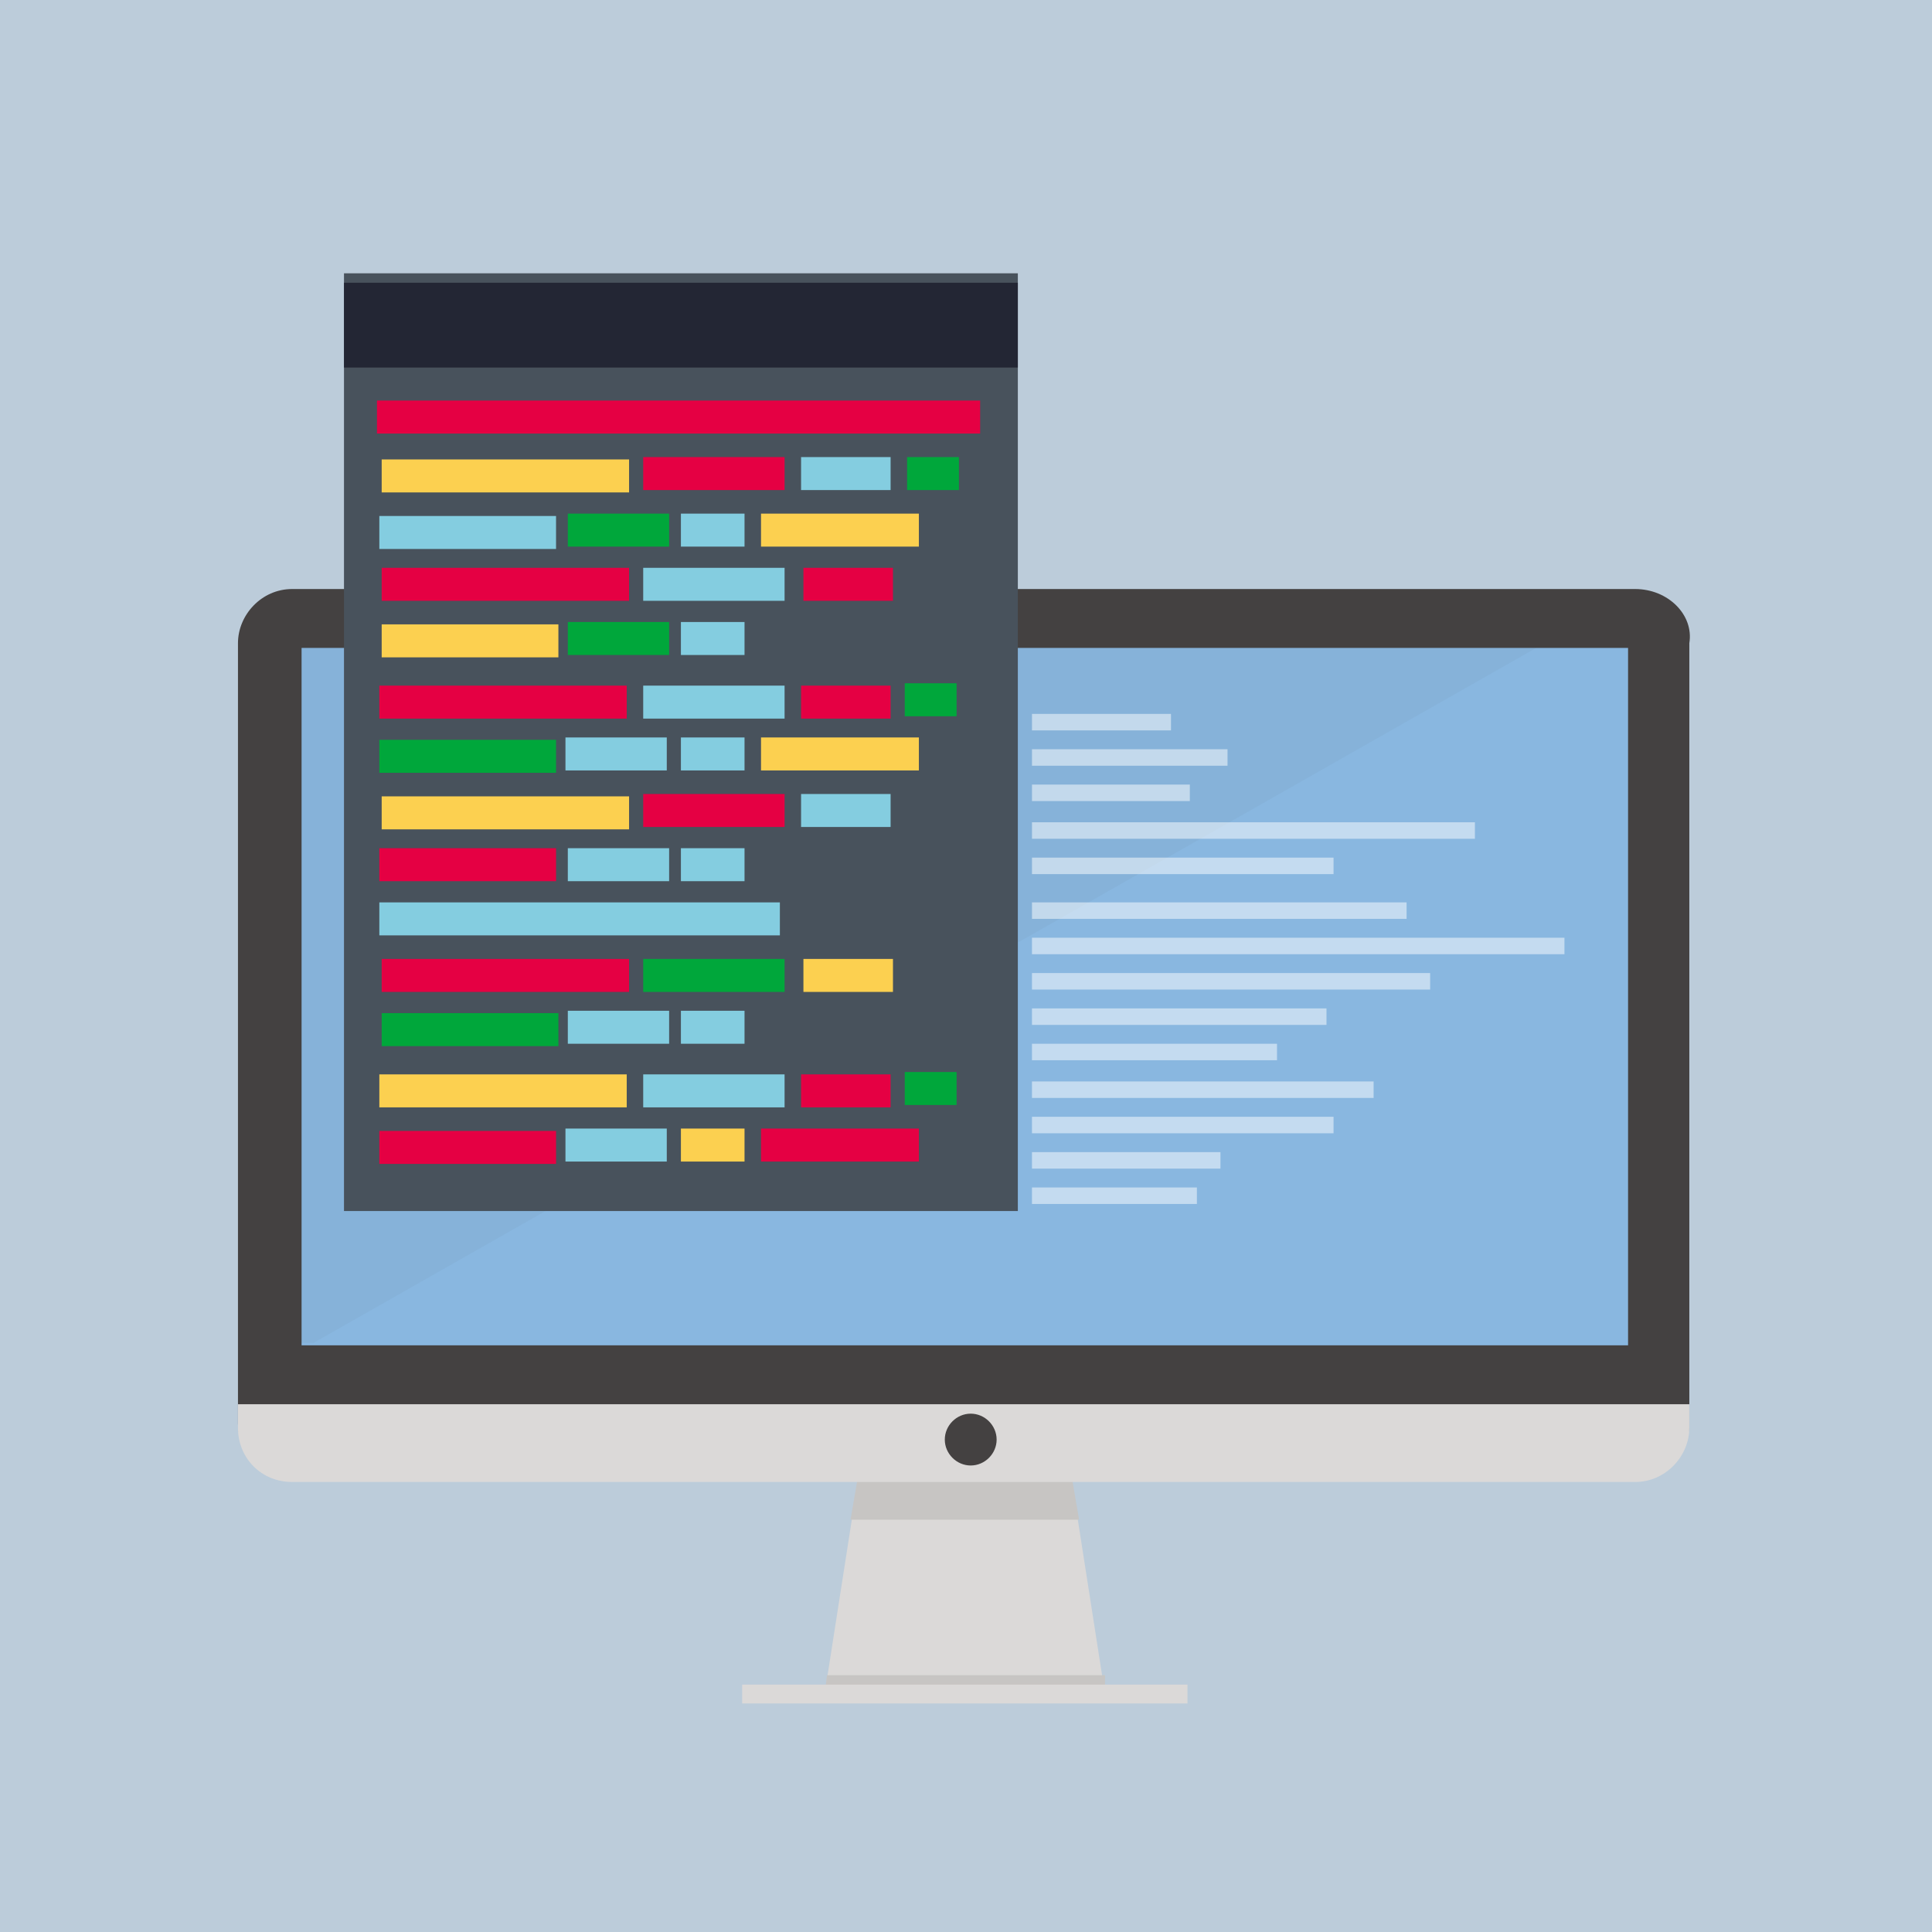 <?xml version="1.0" encoding="utf-8"?>
<!-- Generator: Adobe Illustrator 19.2.0, SVG Export Plug-In . SVG Version: 6.00 Build 0)  -->
<svg version="1.1" id="圖層_1" xmlns="http://www.w3.org/2000/svg" xmlns:xlink="http://www.w3.org/1999/xlink" x="0px" y="0px"
	 viewBox="0 0 82 82" style="enable-background:new 0 0 82 82;" xml:space="preserve">
<style type="text/css">
	.st0{fill:#BCCCDA;}
	.st1{display:none;}
	.st2{fill:#DBD9D8;}
	.st3{fill:#C7C5C3;}
	.st4{fill:#444141;}
	.st5{fill:#89B7E0;}
	.st6{opacity:4.000000e-002;fill:#444141;enable-background:new    ;}
	.st7{fill:#48525C;}
	.st8{fill:#E50043;}
	.st9{fill:#FCD050;}
	.st10{fill:#84CDE0;}
	.st11{fill:#00A73B;}
	.st12{fill:#232634;}
	.st13{opacity:0.5;}
	.st14{fill:#FFFFFF;}
</style>
<rect x="-1" y="-1.3" class="st0" width="84.5" height="84.2"/>
<g id="bg" class="st1">
</g>
<g id="export" class="st1">
</g>
<g id="icons">
	<g>
		<polygon class="st2" points="46.9,71.9 35,71.9 36.7,61 45.2,61 		"/>
		<polygon class="st3" points="45.8,64.5 45.2,61 36.7,61 36.1,64.5 		"/>
		<path class="st4" d="M69.4,25h-57c-1.3,0-2.3,1.1-2.3,2.3v33.1c0,1.3,1.1,2.3,2.3,2.3h57c1.3,0,2.3-1.1,2.3-2.3V27.3
			C71.9,26.1,70.8,25,69.4,25z"/>
		<rect x="12.8" y="27.5" class="st5" width="56.3" height="29.6"/>
		<path class="st2" d="M10.1,59.6v1c0,1.3,1,2.3,2.3,2.3h57c1.3,0,2.3-1.1,2.3-2.3v-1H10.1z"/>
		<polygon class="st3" points="35.1,71.1 35,71.9 46.9,71.9 46.9,71.1 		"/>
		<rect x="31.5" y="71.5" class="st2" width="18.9" height="0.8"/>
		<path class="st4" d="M42.3,61.1c0,0.6-0.5,1.1-1.1,1.1c-0.6,0-1.1-0.5-1.1-1.1c0-0.6,0.5-1.1,1.1-1.1C41.8,60,42.3,60.5,42.3,61.1
			z"/>
		<polygon class="st6" points="65.2,27.5 12.8,27.5 12.8,57 13.3,57 		"/>
	</g>
	<g>
		<g>
			<g>
				<rect x="14.6" y="11.6" class="st7" width="28.6" height="39.8"/>
				<g>
					<rect x="16" y="17" class="st8" width="25.6" height="1.4"/>
					<rect x="16.2" y="19.5" class="st9" width="10.5" height="1.4"/>
					<rect x="27.3" y="19.4" class="st8" width="6" height="1.4"/>
					<rect x="34" y="19.4" class="st10" width="3.8" height="1.4"/>
					<rect x="38.5" y="19.4" class="st11" width="2.2" height="1.4"/>
					<rect x="16.1" y="21.9" class="st10" width="7.5" height="1.4"/>
					<rect x="24.1" y="21.8" class="st11" width="4.3" height="1.4"/>
					<rect x="28.9" y="21.8" class="st10" width="2.7" height="1.4"/>
					<rect x="32.3" y="21.8" class="st9" width="6.7" height="1.4"/>
					<rect x="16.2" y="24.1" class="st8" width="10.5" height="1.4"/>
					<rect x="27.3" y="24.1" class="st10" width="6" height="1.4"/>
					<rect x="34.1" y="24.1" class="st8" width="3.8" height="1.4"/>
					<rect x="16.2" y="26.5" class="st9" width="7.5" height="1.4"/>
					<rect x="24.1" y="26.4" class="st11" width="4.3" height="1.4"/>
					<rect x="28.9" y="26.4" class="st10" width="2.7" height="1.4"/>
					<rect x="16.1" y="29.1" class="st8" width="10.5" height="1.4"/>
					<rect x="27.3" y="29.1" class="st10" width="6" height="1.4"/>
					<rect x="34" y="29.1" class="st8" width="3.8" height="1.4"/>
					<rect x="38.4" y="29" class="st11" width="2.2" height="1.4"/>
					<rect x="16.1" y="31.4" class="st11" width="7.5" height="1.4"/>
					<rect x="24" y="31.3" class="st10" width="4.3" height="1.4"/>
					<rect x="28.9" y="31.3" class="st10" width="2.7" height="1.4"/>
					<rect x="32.3" y="31.3" class="st9" width="6.7" height="1.4"/>
					<rect x="16.2" y="33.8" class="st9" width="10.5" height="1.4"/>
					<rect x="27.3" y="33.7" class="st8" width="6" height="1.4"/>
					<rect x="34" y="33.7" class="st10" width="3.8" height="1.4"/>
					<rect x="16.1" y="36" class="st8" width="7.5" height="1.4"/>
					<rect x="24.1" y="36" class="st10" width="4.3" height="1.4"/>
					<rect x="28.9" y="36" class="st10" width="2.7" height="1.4"/>
					<rect x="16.1" y="38.3" class="st10" width="17" height="1.4"/>
					<rect x="16.2" y="40.7" class="st8" width="10.5" height="1.4"/>
					<rect x="27.3" y="40.7" class="st11" width="6" height="1.4"/>
					<rect x="34.1" y="40.7" class="st9" width="3.8" height="1.4"/>
					<rect x="16.2" y="43" class="st11" width="7.5" height="1.4"/>
					<rect x="24.1" y="42.9" class="st10" width="4.3" height="1.4"/>
					<rect x="28.9" y="42.9" class="st10" width="2.7" height="1.4"/>
					<rect x="16.1" y="45.6" class="st9" width="10.5" height="1.4"/>
					<rect x="27.3" y="45.6" class="st10" width="6" height="1.4"/>
					<rect x="34" y="45.6" class="st8" width="3.8" height="1.4"/>
					<rect x="38.4" y="45.5" class="st11" width="2.2" height="1.4"/>
					<rect x="16.1" y="48" class="st8" width="7.5" height="1.4"/>
					<rect x="24" y="47.9" class="st10" width="4.3" height="1.4"/>
					<rect x="28.9" y="47.9" class="st9" width="2.7" height="1.4"/>
					<rect x="32.3" y="47.9" class="st8" width="6.7" height="1.4"/>
				</g>
			</g>
			<rect x="14.6" y="12" class="st12" width="28.6" height="3.6"/>
		</g>
	</g>
	<g class="st13">
		<rect x="43.8" y="30.3" class="st14" width="5.9" height="0.7"/>
		<rect x="43.8" y="31.8" class="st14" width="8.3" height="0.7"/>
		<rect x="43.8" y="33.3" class="st14" width="6.7" height="0.7"/>
		<rect x="43.8" y="34.9" class="st14" width="18.8" height="0.7"/>
		<rect x="43.8" y="36.4" class="st14" width="12.8" height="0.7"/>
		<rect x="43.8" y="38.3" class="st14" width="15.9" height="0.7"/>
		<rect x="43.8" y="39.8" class="st14" width="22.6" height="0.7"/>
		<rect x="43.8" y="41.3" class="st14" width="16.9" height="0.7"/>
		<rect x="43.8" y="42.8" class="st14" width="12.5" height="0.7"/>
		<rect x="43.8" y="44.3" class="st14" width="10.4" height="0.7"/>
		<rect x="43.8" y="45.9" class="st14" width="14.5" height="0.7"/>
		<rect x="43.8" y="47.4" class="st14" width="12.8" height="0.7"/>
		<rect x="43.8" y="48.9" class="st14" width="8" height="0.7"/>
		<rect x="43.8" y="50.4" class="st14" width="7" height="0.7"/>
	</g>
</g>
</svg>

